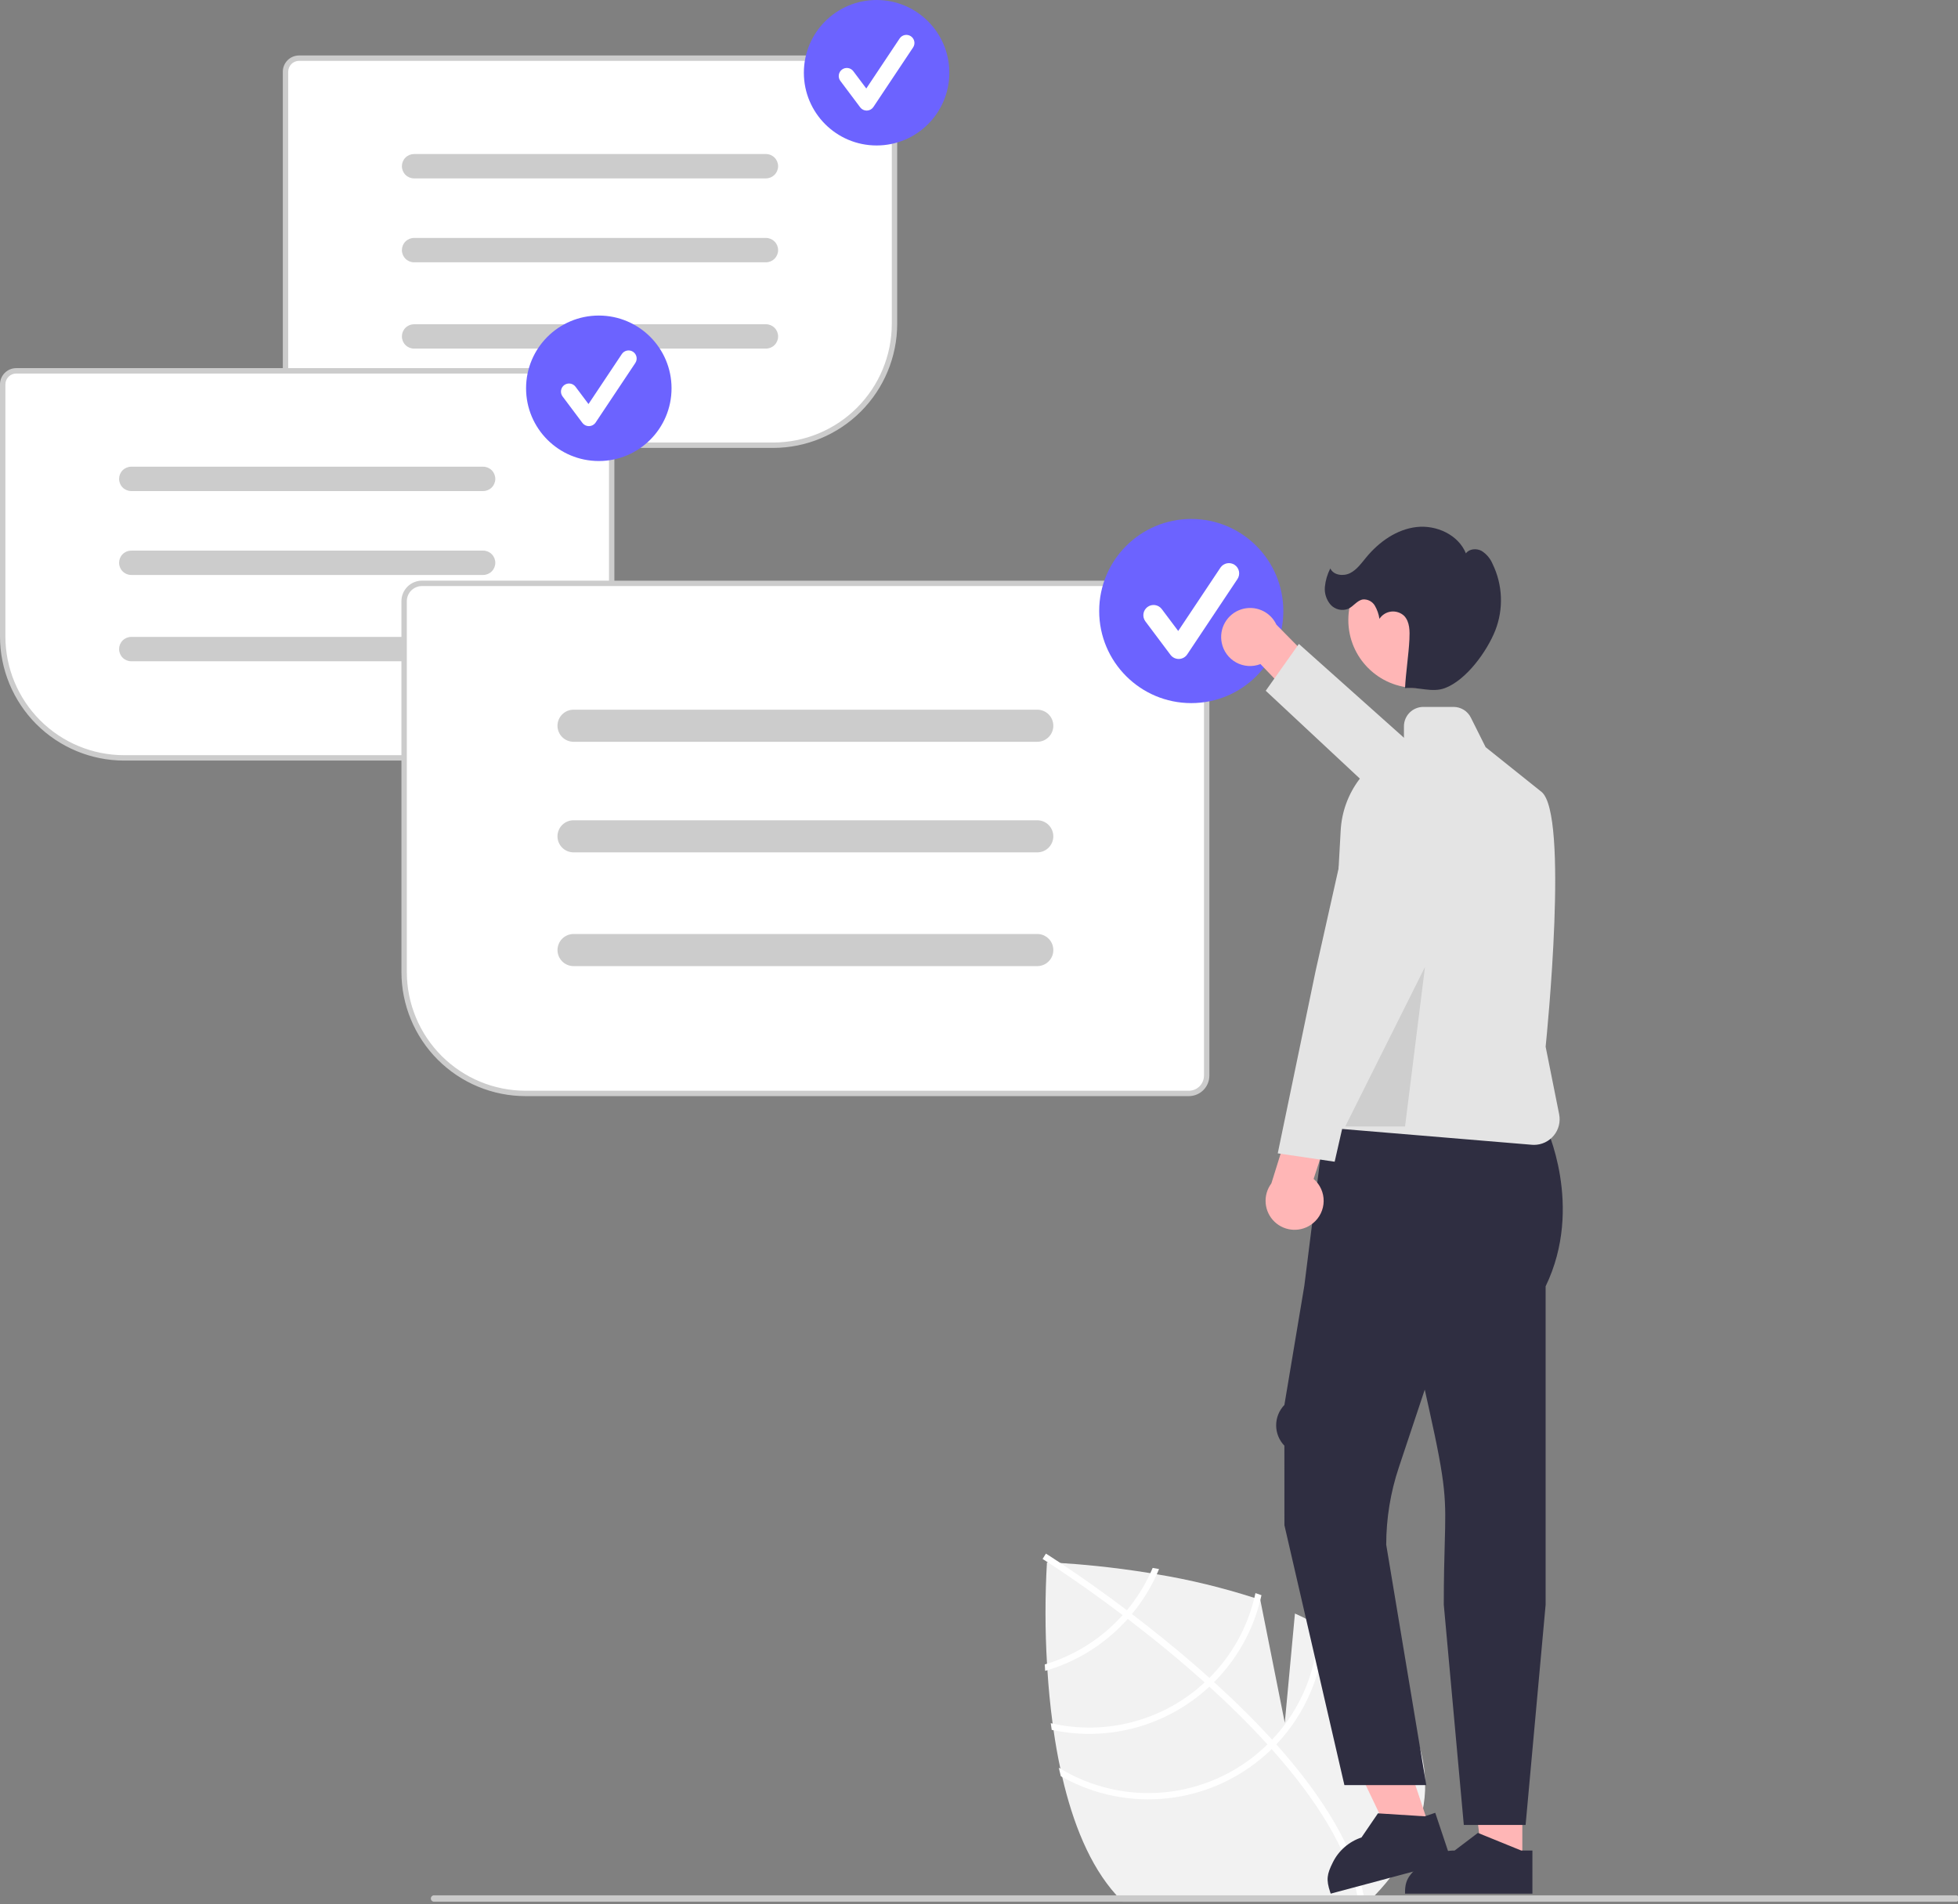 <svg width="726" height="706" viewBox="0 0 726 706" fill="none" xmlns="http://www.w3.org/2000/svg">
<rect x="0" y="0" width="726" height="706" fill="#808080" stroke="none"/>
<g clip-path="url(#clip0)">
<path d="M509.793 702.74C509.033 703.54 508.242 704.33 507.443 705.12H416.222C415.472 704.35 414.733 703.56 413.992 702.74C413.963 702.71 413.932 702.67 413.903 702.64C403.992 691.66 397.753 675.7 393.863 658.87C393.613 657.85 393.393 656.82 393.173 655.78C392.153 651.05 391.323 646.27 390.643 641.53C390.523 640.71 390.403 639.89 390.303 639.07C389.383 632.26 388.763 625.56 388.363 619.27C388.313 618.46 388.263 617.67 388.213 616.88C387.48 604.358 387.473 591.804 388.193 579.28C388.193 579.28 388.313 579.28 388.543 579.29C389.213 579.32 390.823 579.39 393.193 579.53C399.723 579.93 412.043 580.93 426.533 583.29C427.323 583.42 428.123 583.56 428.923 583.7C441.179 585.725 453.268 588.653 465.093 592.46C465.833 592.71 466.563 592.96 467.303 593.21L467.313 593.26L476.383 638.77L480.143 598.26C483.133 599.61 486.043 601.05 488.833 602.59C489.613 603.02 490.373 603.45 491.123 603.89C497.501 607.505 503.291 612.07 508.293 617.43C538.043 650.4 531.673 679.87 509.793 702.74Z" fill="#F2F2F2"/>
<path d="M471.672 645.032L473.254 646.784C491.533 667.243 502.442 686.232 505.803 703.504C505.856 703.755 505.893 704.005 505.946 704.255L504.777 704.477L503.65 704.676C500.22 685.845 487.449 666.38 471.51 648.532C471.002 647.952 470.486 647.363 469.953 646.789C463.138 639.293 455.812 632.102 448.405 625.378C447.836 624.853 447.251 624.326 446.665 623.8C436.842 614.975 426.958 606.992 418.145 600.262C417.524 599.784 416.894 599.313 416.273 598.851C401.307 587.522 389.696 580.012 387.108 578.366C386.796 578.159 386.619 578.051 386.579 578.024L387.192 577.046L387.193 577.03L387.814 576.044C387.854 576.071 388.447 576.432 389.52 577.132C393.549 579.729 404.376 586.876 417.846 597.037C418.451 597.498 419.081 597.969 419.702 598.447C426.86 603.901 434.689 610.15 442.596 616.99C444.585 618.705 446.524 620.418 448.414 622.127C449.007 622.646 449.593 623.172 450.162 623.698C458.17 630.965 465.341 638.077 471.672 645.032Z" fill="white"/>
<path d="M427.393 581.35C427.123 582 426.833 582.65 426.533 583.29C424.249 588.233 421.327 592.856 417.843 597.04C417.333 597.64 416.813 598.25 416.273 598.85C414.813 600.46 413.26 602.017 411.613 603.52C404.875 609.62 396.89 614.179 388.213 616.88C387.933 616.97 387.663 617.06 387.383 617.14C387.433 617.93 387.483 618.71 387.533 619.52C387.813 619.44 388.083 619.36 388.363 619.27C397.57 616.494 406.045 611.705 413.173 605.25C414.916 603.675 416.575 602.01 418.143 600.26C418.683 599.67 419.203 599.06 419.703 598.45C423.429 593.973 426.531 589.011 428.923 583.7C429.203 583.06 429.483 582.42 429.753 581.77C428.953 581.63 428.163 581.49 427.393 581.35Z" fill="white"/>
<path d="M465.503 590.69C465.383 591.28 465.243 591.87 465.093 592.46C462.382 603.702 456.608 613.972 448.413 622.13C447.843 622.7 447.263 623.26 446.663 623.8C446.493 623.97 446.303 624.15 446.123 624.31C438.668 631.04 429.712 635.891 420.003 638.459C410.293 641.026 400.11 641.236 390.303 639.07C390.073 639.03 389.833 638.97 389.603 638.92C389.723 639.74 389.833 640.57 389.963 641.39C390.193 641.44 390.413 641.49 390.643 641.53C400.699 643.611 411.104 643.293 421.014 640.601C430.924 637.91 440.06 632.922 447.683 626.04C447.923 625.82 448.173 625.61 448.403 625.38C449.003 624.82 449.583 624.26 450.163 623.7C458.55 615.308 464.48 604.782 467.313 593.26C467.463 592.66 467.603 592.06 467.733 591.46C466.993 591.2 466.253 590.94 465.503 590.69Z" fill="white"/>
<path d="M488.833 600.9C488.843 601.46 488.843 602.03 488.833 602.59C488.666 618.394 482.537 633.552 471.673 645.03C471.113 645.63 470.533 646.21 469.953 646.79C469.323 647.4 468.693 648.01 468.043 648.59C457.983 657.657 445.276 663.25 431.795 664.545C418.314 665.839 404.774 662.767 393.173 655.78C392.974 655.677 392.78 655.563 392.593 655.44C392.833 656.5 393.073 657.54 393.333 658.58C393.513 658.68 393.683 658.78 393.863 658.87C405.8 665.527 419.521 668.282 433.103 666.751C446.685 665.219 459.447 659.478 469.603 650.33C470.253 649.74 470.903 649.15 471.513 648.53C472.113 647.96 472.683 647.38 473.253 646.78C484.27 635.161 490.631 619.895 491.123 603.89C491.143 603.35 491.153 602.81 491.153 602.27C490.393 601.8 489.613 601.35 488.833 600.9Z" fill="white"/>
<path d="M286.667 165.578H110.882C109.419 165.577 108.017 164.995 106.982 163.96C105.948 162.926 105.366 161.523 105.364 160.061V26.585C105.366 25.123 105.948 23.72 106.982 22.686C108.016 21.651 109.419 21.069 110.882 21.067H326.65C328.113 21.069 329.515 21.651 330.55 22.686C331.584 23.72 332.166 25.123 332.167 26.585V120.078C332.154 132.141 327.356 143.707 318.826 152.237C310.296 160.766 298.731 165.565 286.667 165.578Z" fill="white"/>
<path d="M286.667 166.078H110.882C109.286 166.076 107.757 165.442 106.629 164.314C105.501 163.185 104.866 161.656 104.864 160.061V26.585C104.866 24.99 105.501 23.46 106.629 22.332C107.757 21.204 109.286 20.569 110.882 20.567H326.65C328.245 20.569 329.775 21.204 330.903 22.332C332.031 23.46 332.666 24.99 332.667 26.585V120.078C332.654 132.274 327.803 143.966 319.179 152.59C310.555 161.213 298.863 166.064 286.667 166.078ZM110.882 22.567C109.817 22.569 108.795 22.992 108.042 23.746C107.289 24.499 106.865 25.52 106.864 26.585V160.061C106.865 161.126 107.289 162.147 108.042 162.9C108.795 163.653 109.817 164.077 110.882 164.078H286.667C298.333 164.065 309.517 159.425 317.766 151.176C326.014 142.928 330.654 131.744 330.667 120.078V26.585C330.666 25.52 330.243 24.499 329.49 23.746C328.736 22.992 327.715 22.569 326.65 22.567H110.882Z" fill="#CCCCCC"/>
<path d="M283.998 66.144H153.534C152.336 66.144 151.187 65.669 150.34 64.822C149.493 63.975 149.018 62.826 149.018 61.628C149.018 60.431 149.493 59.282 150.34 58.435C151.187 57.588 152.336 57.112 153.534 57.112H283.998C285.195 57.114 286.342 57.591 287.187 58.437C288.033 59.284 288.507 60.432 288.507 61.628C288.507 62.825 288.033 63.973 287.187 64.819C286.342 65.666 285.195 66.143 283.998 66.144Z" fill="#CCCCCC"/>
<path d="M283.998 97.255H153.534C152.336 97.255 151.187 96.779 150.34 95.933C149.493 95.085 149.018 93.937 149.018 92.739C149.018 91.541 149.493 90.393 150.34 89.546C151.187 88.699 152.336 88.223 153.534 88.223H283.998C285.196 88.223 286.344 88.699 287.191 89.546C288.038 90.393 288.514 91.541 288.514 92.739C288.514 93.937 288.038 95.085 287.191 95.933C286.344 96.779 285.196 97.255 283.998 97.255Z" fill="#CCCCCC"/>
<path d="M283.998 129.255H153.534C152.336 129.255 151.187 128.779 150.34 127.932C149.493 127.086 149.018 125.937 149.018 124.739C149.018 123.541 149.493 122.393 150.34 121.546C151.187 120.699 152.336 120.223 153.534 120.223H283.998C285.196 120.223 286.344 120.699 287.191 121.546C288.038 122.393 288.514 123.541 288.514 124.739C288.514 125.937 288.038 127.086 287.191 127.932C286.344 128.779 285.196 129.255 283.998 129.255Z" fill="#CCCCCC"/>
<path d="M325.03 53.937C339.924 53.937 351.999 41.863 351.999 26.968C351.999 12.074 339.924 0 325.03 0C310.136 0 298.062 12.074 298.062 26.968C298.062 41.863 310.136 53.937 325.03 53.937Z" fill="#6C63FF"/>
<path d="M321.351 41.004C320.885 41.004 320.426 40.896 320.009 40.688C319.593 40.479 319.231 40.177 318.951 39.804L311.594 29.994C311.357 29.679 311.185 29.32 311.088 28.939C310.99 28.557 310.968 28.16 311.024 27.77C311.08 27.38 311.212 27.005 311.412 26.666C311.613 26.327 311.879 26.031 312.194 25.794C312.509 25.558 312.868 25.386 313.249 25.288C313.631 25.191 314.028 25.169 314.418 25.225C314.808 25.28 315.183 25.412 315.522 25.613C315.861 25.814 316.157 26.079 316.394 26.395L321.207 32.812L333.57 14.268C334.011 13.606 334.697 13.146 335.478 12.99C336.258 12.834 337.068 12.995 337.73 13.436C338.392 13.877 338.852 14.564 339.008 15.344C339.164 16.124 339.003 16.934 338.562 17.596L323.847 39.668C323.581 40.068 323.223 40.397 322.803 40.63C322.383 40.862 321.914 40.99 321.434 41.003C321.407 41.004 321.379 41.004 321.351 41.004Z" fill="white"/>
<path d="M221.786 281.507H46C33.937 281.494 22.372 276.696 13.842 268.166C5.312 259.636 0.514 248.071 0.5 236.007V142.514C0.502 141.051 1.084 139.649 2.118 138.614C3.153 137.58 4.555 136.998 6.018 136.996H221.786C223.249 136.998 224.651 137.58 225.686 138.614C226.72 139.649 227.302 141.051 227.304 142.514V275.989C227.302 277.452 226.72 278.855 225.686 279.889C224.651 280.924 223.249 281.506 221.786 281.507Z" fill="white"/>
<path d="M221.786 282.007H46C33.804 281.994 22.112 277.143 13.488 268.519C4.865 259.895 0.014 248.203 0 236.007V142.514C0.002 140.919 0.636 139.389 1.765 138.261C2.893 137.133 4.423 136.498 6.018 136.496H221.786C223.381 136.498 224.911 137.133 226.039 138.261C227.167 139.389 227.802 140.919 227.804 142.514V275.989C227.802 277.585 227.167 279.115 226.039 280.243C224.911 281.371 223.381 282.006 221.786 282.007ZM6.018 138.496C4.953 138.497 3.932 138.921 3.178 139.674C2.425 140.428 2.001 141.449 2 142.514V236.007C2.013 247.673 6.653 258.857 14.902 267.106C23.151 275.354 34.334 279.994 46 280.007H221.786C222.851 280.006 223.872 279.582 224.626 278.829C225.379 278.076 225.803 277.055 225.804 275.989V142.514C225.802 141.449 225.379 140.428 224.625 139.674C223.872 138.921 222.851 138.497 221.786 138.496H6.018Z" fill="#CCCCCC"/>
<path d="M179.134 182.073H48.67C47.472 182.073 46.324 181.597 45.477 180.751C44.63 179.904 44.154 178.755 44.154 177.557C44.154 176.359 44.63 175.211 45.477 174.364C46.324 173.517 47.472 173.041 48.67 173.041H179.134C180.332 173.041 181.481 173.517 182.328 174.364C183.174 175.211 183.65 176.359 183.65 177.557C183.65 178.755 183.174 179.904 182.328 180.751C181.481 181.597 180.332 182.073 179.134 182.073Z" fill="#CCCCCC"/>
<path d="M179.134 213.184H48.67C47.472 213.184 46.324 212.708 45.477 211.861C44.63 211.014 44.154 209.866 44.154 208.668C44.154 207.47 44.63 206.322 45.477 205.475C46.324 204.628 47.472 204.152 48.67 204.152H179.134C180.332 204.152 181.481 204.628 182.328 205.475C183.175 206.322 183.65 207.47 183.65 208.668C183.65 209.866 183.175 211.014 182.328 211.861C181.481 212.708 180.332 213.184 179.134 213.184Z" fill="#CCCCCC"/>
<path d="M179.134 245.184H48.67C47.472 245.184 46.324 244.708 45.477 243.861C44.63 243.014 44.154 241.866 44.154 240.668C44.154 239.47 44.63 238.322 45.477 237.475C46.324 236.628 47.472 236.152 48.67 236.152H179.134C180.332 236.152 181.481 236.628 182.328 237.475C183.175 238.322 183.65 239.47 183.65 240.668C183.65 241.866 183.175 243.014 182.328 243.861C181.481 244.708 180.332 245.184 179.134 245.184Z" fill="#CCCCCC"/>
<path d="M222.03 170.937C236.924 170.937 248.999 158.863 248.999 143.969C248.999 129.074 236.924 117 222.03 117C207.136 117 195.062 129.074 195.062 143.969C195.062 158.863 207.136 170.937 222.03 170.937Z" fill="#6C63FF"/>
<path d="M218.351 158.004C217.885 158.004 217.426 157.896 217.01 157.688C216.593 157.479 216.231 157.177 215.951 156.804L208.594 146.994C208.358 146.679 208.186 146.32 208.088 145.939C207.99 145.557 207.969 145.16 208.024 144.77C208.08 144.38 208.212 144.005 208.413 143.666C208.613 143.327 208.879 143.031 209.194 142.794C209.509 142.558 209.868 142.386 210.25 142.288C210.631 142.191 211.028 142.169 211.418 142.225C211.808 142.28 212.183 142.412 212.522 142.613C212.861 142.814 213.158 143.079 213.394 143.394L218.207 149.812L230.57 131.268C231.011 130.606 231.698 130.146 232.478 129.99C233.258 129.834 234.068 129.995 234.73 130.436C235.392 130.877 235.852 131.564 236.008 132.344C236.164 133.124 236.004 133.934 235.562 134.596L220.847 156.668C220.581 157.068 220.223 157.397 219.803 157.629C219.384 157.862 218.914 157.99 218.435 158.003C218.407 158.004 218.379 158.004 218.351 158.004Z" fill="white"/>
<path d="M440.81 405.92H194.846C182.783 405.907 171.218 401.109 162.688 392.579C154.158 384.049 149.36 372.484 149.346 360.42V222.907C149.348 221.021 150.098 219.213 151.432 217.88C152.765 216.546 154.573 215.796 156.459 215.794H440.81C442.696 215.796 444.504 216.546 445.837 217.88C447.17 219.213 447.92 221.021 447.922 222.907V398.807C447.92 400.693 447.17 402.501 445.837 403.834C444.504 405.168 442.696 405.918 440.81 405.92Z" fill="white"/>
<path d="M440.81 406.42H194.846C182.65 406.407 170.958 401.556 162.335 392.932C153.711 384.308 148.86 372.616 148.846 360.42V222.907C148.848 220.888 149.651 218.953 151.078 217.526C152.506 216.099 154.441 215.296 156.459 215.294H440.81C442.828 215.296 444.763 216.099 446.19 217.526C447.617 218.954 448.42 220.889 448.422 222.907V398.807C448.42 400.826 447.618 402.761 446.19 404.188C444.763 405.615 442.828 406.418 440.81 406.42ZM156.459 217.294C154.971 217.296 153.544 217.888 152.492 218.94C151.44 219.992 150.848 221.419 150.846 222.907V360.42C150.859 372.086 155.499 383.27 163.748 391.519C171.997 399.767 183.181 404.407 194.846 404.42H440.81C442.298 404.419 443.725 403.827 444.777 402.774C445.829 401.722 446.421 400.295 446.422 398.807V222.907C446.421 221.419 445.829 219.992 444.777 218.94C443.725 217.888 442.298 217.296 440.81 217.294H156.459Z" fill="#CCCCCC"/>
<path d="M384.601 275.04H212.668C211.886 275.041 211.111 274.888 210.388 274.589C209.665 274.29 209.008 273.852 208.454 273.299C207.901 272.747 207.462 272.09 207.162 271.368C206.863 270.645 206.708 269.87 206.708 269.088C206.708 268.306 206.863 267.532 207.162 266.809C207.462 266.086 207.901 265.43 208.454 264.877C209.008 264.324 209.665 263.886 210.388 263.588C211.111 263.289 211.886 263.136 212.668 263.137H384.601C385.383 263.136 386.158 263.289 386.881 263.588C387.604 263.886 388.261 264.324 388.814 264.877C389.368 265.43 389.807 266.086 390.106 266.809C390.406 267.532 390.56 268.306 390.56 269.088C390.56 269.87 390.406 270.645 390.106 271.368C389.807 272.09 389.368 272.747 388.814 273.299C388.261 273.852 387.604 274.29 386.881 274.589C386.158 274.888 385.383 275.041 384.601 275.04Z" fill="#CCCCCC"/>
<path d="M384.601 316.039H212.668C211.886 316.04 211.111 315.887 210.388 315.588C209.665 315.29 209.008 314.852 208.454 314.299C207.901 313.746 207.462 313.09 207.162 312.367C206.863 311.644 206.708 310.87 206.708 310.088C206.708 309.305 206.863 308.531 207.162 307.808C207.462 307.086 207.901 306.429 208.454 305.877C209.008 305.324 209.665 304.886 210.388 304.587C211.111 304.288 211.886 304.135 212.668 304.136H384.601C386.179 304.136 387.693 304.763 388.809 305.879C389.925 306.995 390.553 308.509 390.553 310.088C390.553 311.666 389.925 313.18 388.809 314.296C387.693 315.412 386.179 316.039 384.601 316.039Z" fill="#CCCCCC"/>
<path d="M384.601 358.211H212.668C211.089 358.211 209.576 357.584 208.459 356.467C207.343 355.351 206.716 353.838 206.716 352.259C206.716 350.681 207.343 349.167 208.459 348.051C209.576 346.935 211.089 346.308 212.668 346.308H384.601C385.383 346.307 386.158 346.46 386.881 346.758C387.604 347.057 388.261 347.495 388.814 348.048C389.368 348.601 389.807 349.257 390.107 349.98C390.406 350.702 390.56 351.477 390.56 352.259C390.56 353.041 390.406 353.816 390.107 354.538C389.807 355.261 389.368 355.917 388.814 356.47C388.261 357.023 387.604 357.461 386.881 357.76C386.158 358.058 385.383 358.212 384.601 358.211Z" fill="#CCCCCC"/>
<path d="M441.703 260.698C460.558 260.698 475.842 245.414 475.842 226.559C475.842 207.705 460.558 192.42 441.703 192.42C422.849 192.42 407.564 207.705 407.564 226.559C407.564 245.414 422.849 260.698 441.703 260.698Z" fill="#6C63FF"/>
<path d="M437.046 244.327C436.457 244.327 435.875 244.19 435.348 243.926C434.821 243.662 434.362 243.279 434.009 242.808L424.695 230.389C424.396 229.99 424.178 229.536 424.054 229.053C423.931 228.57 423.903 228.067 423.974 227.574C424.044 227.08 424.211 226.605 424.465 226.176C424.72 225.747 425.056 225.372 425.455 225.073C425.854 224.774 426.308 224.556 426.791 224.432C427.274 224.309 427.776 224.281 428.27 224.352C428.764 224.422 429.239 224.589 429.668 224.843C430.097 225.098 430.472 225.434 430.771 225.833L436.864 233.956L452.514 210.482C453.073 209.645 453.942 209.065 454.929 208.868C455.916 208.671 456.94 208.875 457.778 209.433C458.615 209.991 459.196 210.859 459.394 211.845C459.592 212.832 459.391 213.857 458.833 214.695L440.206 242.636C439.869 243.141 439.416 243.558 438.885 243.852C438.353 244.146 437.759 244.309 437.152 244.326C437.117 244.326 437.081 244.327 437.046 244.327Z" fill="white"/>
<path d="M530.145 677.866L516.256 682.511L491.729 631.148L512.229 624.292L530.145 677.866Z" fill="#FFB6B6"/>
<path d="M538.19 690.145L493.405 702.122L493.216 701.556C491.659 696.899 492.008 694.915 494.199 690.522C495.271 688.358 496.761 686.428 498.584 684.844C500.406 683.261 502.525 682.054 504.817 681.294L504.818 681.294L510.923 672.351L528.262 673.453L532.171 672.146L538.19 690.145Z" fill="#2F2E41"/>
<path d="M564.461 690.925H549.816L542.848 634.435L564.464 634.436L564.461 690.925Z" fill="#FFB6B6"/>
<path d="M568.196 702.122L520.973 702.12V701.523C520.973 696.613 522.885 694.997 526.357 691.526C528.06 689.814 530.085 688.457 532.316 687.533C534.547 686.609 536.939 686.136 539.353 686.143H539.354L547.981 679.599L564.075 686.144L568.197 686.144L568.196 702.122Z" fill="#2F2E41"/>
<path d="M452.999 238.316C453.301 239.85 453.935 241.3 454.858 242.563C455.78 243.825 456.968 244.87 458.338 245.624C459.708 246.378 461.227 246.823 462.787 246.926C464.347 247.029 465.911 246.79 467.369 246.223L484.277 263.875L497.51 256.217L473.283 231.624C472.169 229.239 470.219 227.344 467.802 226.301C465.385 225.257 462.669 225.136 460.169 225.961C457.668 226.786 455.558 228.499 454.236 230.776C452.915 233.053 452.475 235.736 452.999 238.316Z" fill="#FFB6B6"/>
<path d="M562.421 327.072L570.043 319.186L525.965 278.363L481.602 238.751L469.315 256.113L515.804 299.507L562.421 327.072Z" fill="#E4E4E4"/>
<path d="M535.338 594.974C535.338 585.063 535.534 577.994 535.692 572.314C536.153 555.691 536.277 551.222 529.915 522.595L528.281 515.243L518.647 544.147C515.569 553.367 513.997 563.023 513.99 572.743L528.845 661.875H498.483L476.246 565.515L476.235 536.039C474.276 534.012 473.181 531.303 473.181 528.483C473.181 525.664 474.276 522.954 476.235 520.927L483.623 476.768L491.101 417.255H573.008C573.008 417.255 587.463 447.217 573.098 476.937L573.096 595.011L565.674 676.65H542.761L535.338 594.974Z" fill="#2F2E41"/>
<path d="M568 424.458L491.387 418.074L490.989 418.041L497.103 307.988C497.463 301.068 499.891 294.416 504.073 288.891C508.255 283.367 514 279.225 520.562 277.002V269.3C520.564 267.394 521.322 265.566 522.67 264.218C524.018 262.871 525.846 262.112 527.752 262.11H538.946C540.282 262.106 541.593 262.476 542.73 263.178C543.866 263.881 544.783 264.888 545.377 266.085L550.851 277.032L571.549 293.591C581.772 301.77 573.544 383.768 573.102 388.094L578.108 413.125C578.383 414.502 578.35 415.923 578.011 417.285C577.671 418.648 577.034 419.918 576.145 421.005C575.256 422.092 574.138 422.969 572.87 423.572C571.602 424.175 570.216 424.489 568.812 424.493C568.543 424.492 568.272 424.481 568 424.458Z" fill="#E4E4E4"/>
<path d="M486.868 453.517C488.079 452.528 489.058 451.285 489.737 449.877C490.416 448.468 490.778 446.928 490.798 445.364C490.817 443.8 490.493 442.251 489.849 440.827C489.205 439.402 488.256 438.135 487.07 437.117L494.671 413.886L481.68 405.823L471.407 438.78C469.828 440.887 469.076 443.5 469.294 446.123C469.513 448.747 470.686 451.199 472.592 453.016C474.498 454.832 477.003 455.886 479.634 455.979C482.266 456.071 484.839 455.195 486.868 453.517Z" fill="#FFB6B6"/>
<path d="M513.585 295.588L503.038 292.072L487.804 360.04L473.773 427.634L494.876 430.739L511.241 358.868L513.585 295.588Z" fill="#E4E4E4"/>
<path d="M525.103 255.076C539 255.076 550.265 243.81 550.265 229.914C550.265 216.017 539 204.751 525.103 204.751C511.206 204.751 499.941 216.017 499.941 229.914C499.941 243.81 511.206 255.076 525.103 255.076Z" fill="#FFB6B6"/>
<path d="M491.247 217.591C491.479 215.207 492.163 212.888 493.261 210.758C494.437 213.316 498.106 213.76 500.618 212.487C503.129 211.214 504.812 208.796 506.606 206.627C511.342 200.903 517.854 196.259 525.235 195.414C532.616 194.568 540.751 198.294 543.54 205.179C544.791 203.442 547.462 203.249 549.35 204.258C551.175 205.409 552.599 207.095 553.426 209.087C555.284 212.898 556.334 217.052 556.51 221.288C556.686 225.525 555.984 229.751 554.45 233.704C551.342 241.568 543.667 252.165 535.748 255.133C530.941 256.935 526.085 254.628 520.973 255.133C521.24 249.553 522.322 242.668 522.59 237.089C522.737 234.033 522.758 230.614 520.671 228.377C520.031 227.769 519.265 227.31 518.427 227.031C517.589 226.752 516.701 226.66 515.824 226.762C514.947 226.865 514.103 227.159 513.353 227.623C512.602 228.087 511.962 228.711 511.479 229.45C511.221 227.715 510.635 226.045 509.753 224.529C509.3 223.777 508.647 223.167 507.866 222.767C507.085 222.367 506.208 222.193 505.333 222.265C503.198 222.615 501.88 224.806 499.92 225.724C498.808 226.17 497.586 226.265 496.417 225.997C495.249 225.729 494.19 225.111 493.383 224.225C492.599 223.32 492.006 222.266 491.639 221.126C491.271 219.986 491.138 218.784 491.247 217.591Z" fill="#2F2E41"/>
<path opacity="0.1" d="M528.36 358.563L498.809 417.665H520.973L528.36 358.563Z" fill="black"/>
<path d="M726.423 703.93C726.423 704.087 726.393 704.242 726.333 704.386C726.274 704.531 726.186 704.662 726.076 704.773C725.965 704.884 725.833 704.971 725.689 705.031C725.544 705.09 725.389 705.121 725.233 705.12H160.943C160.627 705.12 160.325 704.995 160.101 704.772C159.878 704.549 159.753 704.246 159.753 703.93C159.753 703.615 159.878 703.312 160.101 703.089C160.325 702.866 160.627 702.74 160.943 702.74H725.233C725.389 702.74 725.544 702.77 725.689 702.83C725.833 702.89 725.965 702.977 726.076 703.088C726.186 703.198 726.274 703.33 726.333 703.474C726.393 703.619 726.423 703.774 726.423 703.93Z" fill="#CACACA"/>
</g>
<defs>
<clipPath id="clip0">
<rect width="726.423" height="705.12" fill="white"/>
</clipPath>
</defs>
</svg>

